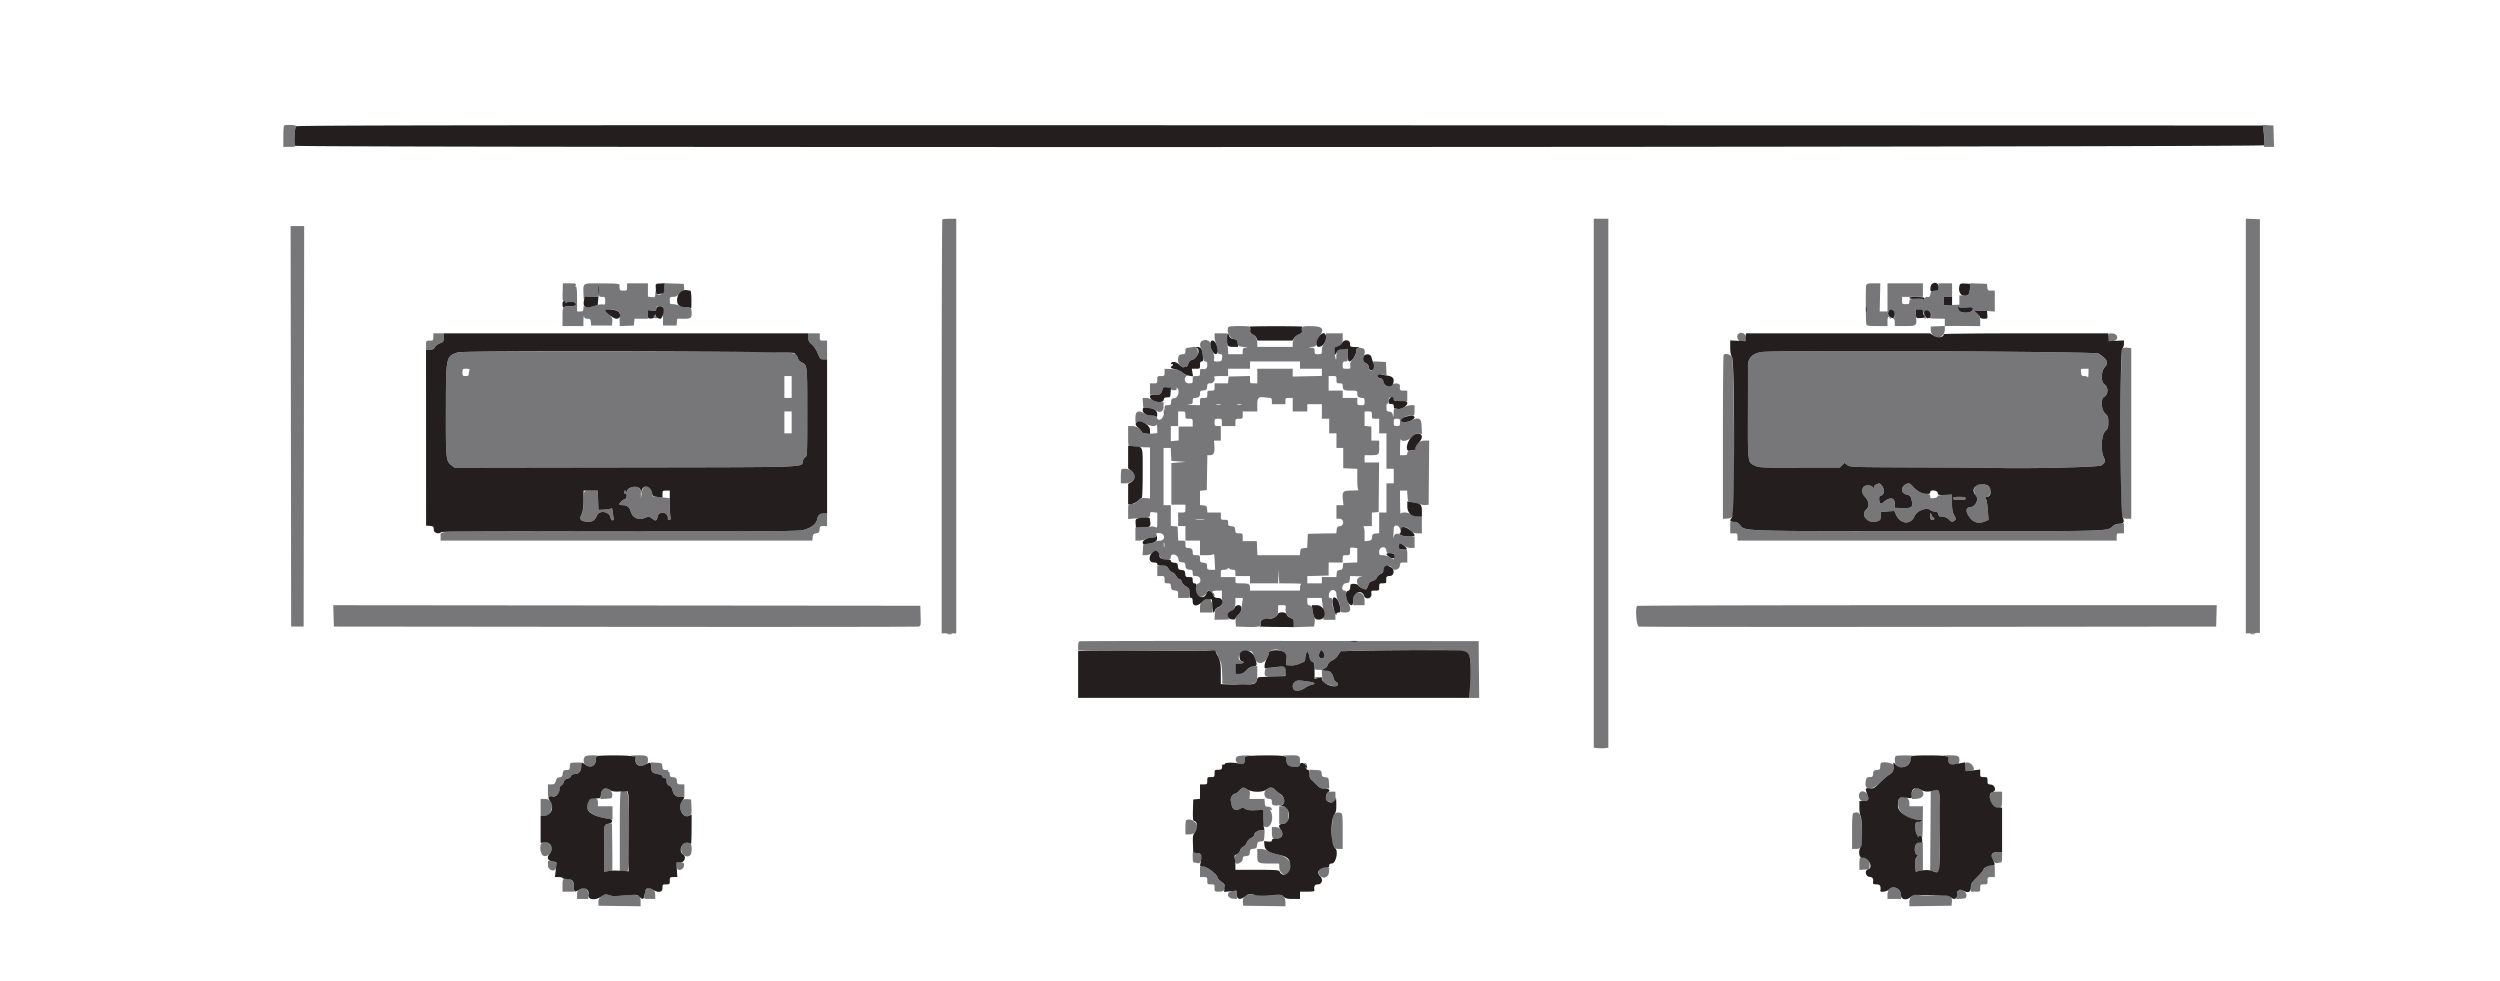 <svg xmlns="http://www.w3.org/2000/svg" width="400" height="157.02"><g fill-rule="evenodd"><path d="M45.444 20.111c-.061.061-.111.849-.111 1.75V23.5h1.034c.725 0 .981-.052.857-.176-.217-.217-.094-2.818.148-3.116.183-.225-1.704-.32-1.928-.097m316.762 1.09c.082.668.121 1.459.088 1.757l-.06.542H363.845l-.048-1.708-.047-1.709-.846-.049-.846-.049.148 1.216m-211.428 13.91c-.061.061-.111 14.986-.111 33.167v33.055H153V35h-1.056c-.58 0-1.105.05-1.166.111M255 77.315v42.315l.583.068c.321.038.846.038 1.167 0l.583-.068V35H255v42.315m104.333-9.148v33.182l1.125-.05 1.125-.049V35.083l-1.125-.049-1.125-.049v33.182m-312.792.041.042 32.042h2l.042-32.042.043-32.041h-2.169l.042 32.041M90.022 46.75c-.038 1.194-.004 1.417.217 1.417.143 0 .261.084.261.187 0 .129.064.134.208.017.245-.2 1.095-.135 1.332.102.302.302-.066.55-.765.517-1.217-.058-1.275.019-1.275 1.694v1.483h3.333l.023-.959c.013-.527.055-.789.095-.583.055.285.187.375.55.375.417 0 .484.069.53.542l.052.541h3.334l.05-.608c.043-.511-.043-.699-.541-1.183-.729-.708-.734-.792-.051-.791 1.13.002 1.817.31 1.785.802-.016.246-.021.769-.011 1.163l.018.716 1.125-.049 1.125-.05.052-.541.052-.542h2.146v-1.368l.666.063c.601.057.667.026.667-.314 0-.324.077-.371.542-.332l.541.046v2.988h2.167l.052-.541.052-.542h1.055c1.12 0 1.258-.1 1.258-.917 0-.702-.175-.916-.748-.916-.3 0-.814-.113-1.143-.25-.329-.138-.826-.25-1.104-.25-.466 0-.505-.045-.505-.584 0-.549.032-.583.552-.583.42 0 .64-.12.921-.5.204-.275.484-.5.624-.5.189 0 .239-.14.193-.542l-.061-.541-1.522-.048-1.522-.048-.051.796c-.063.984-1.212 1.463-1.351.564-.044-.287-.075-.205-.092.244-.024.669-.029.674-.608.607l-.583-.068V45.333h-3.334v.584c0 .555-.027.583-.583.583-.589 0-.629-.055-.629-.861 0-.247-.306-.28-2.79-.298-3.218-.023-3.01-.143-2.975 1.714.013.657.055 1.026.095.82.066-.342.165-.375 1.136-.375h1.064l.059-1.042.059-1.041.032 1.041c.032 1.039.034 1.042.532 1.042.47 0 .5.04.5.644 0 .593-.031.637-.409.565-.226-.043-.764.042-1.197.19-.942.321-1.668.345-1.783.059-.047-.114-.09.036-.098.334-.011.487-.062.541-.513.541h-.5v-2.01c0-1.159-.064-1.97-.151-1.916-.083.051-.112-.057-.064-.24.081-.308.006-.334-.982-.334h-1.07l-.044 1.417m208.576-1.125c-.107.342-.092 5.822.017 6.25.064.253.292.292 1.73.292H302v-.75c0-.413.075-.75.167-.75.091 0 .166.075.166.166 0 .092.094.165.209.161.114-.003.047-.139-.149-.304-.551-.46-.363-1.152.287-1.057.523.077.743 1.069.278 1.257-.166.067-.166.086 0 .097.125.008.209.248.209.596v.584h1.647c1.908 0 1.916-.009 1.739-1.703l-.1-.964h.588c.6 0 .684.132.823 1.292.014.114.095.208.182.208.086 0 .101-.131.033-.292-.283-.666-.184-.95.332-.954.578-.005.822.99.277 1.135-.149.04.347.081 1.104.092l1.375.019V52.151l-1.125.05-1.125.049v.577c0 .711.898 1.45 1.422 1.17.576-.309.828-.691.828-1.259v-.571l1.125-.01c.618-.006 1.893-.002 2.833.009l1.708.019v-.776c0-.659-.081-.851-.541-1.284l-.542-.509 1.708.116 1.709.117V46.5h-.573c-.524 0-.577-.046-.625-.542l-.052-.541-1.334-.048-1.333-.047-.051.791c-.066 1.033-.273 1.264-1.065 1.189l-.634-.061-.001.755-.001.754-1.249.049-1.249.049V47.5H312.333v-2.167h-2.166v.584c0 .505-.056.586-.417.604-.229.011-.51.03-.625.042-.115.011-.232.227-.261.479-.049.425-.206.545-.608.466-.088-.017-.257.101-.375.262-.118.162-.214.223-.214.137 0-.088-.477-.132-1.083-.101-1.019.052-1.084.08-1.084.458 0 .349-.078.403-.583.403-.556 0-.584-.028-.584-.584V47.5h3.334v-2.167H302v4.5l-.625.001h-.625l.051-2.25.05-2.251h-1.081c-.883 0-1.098.054-1.172.292m14.842 3.505c-.045.071.445.1 1.087.063 1.148-.064 1.167-.059 1.112.329-.088.623-1.965.685-2.244.074-.104-.227-.148-.454-.098-.504.137-.137.234-.111.143.038M104.667 50.5c-.098.183-.157.339-.131.346.393.106.631.095.631-.027 0-.084-.083-.152-.185-.152-.101 0-.141-.113-.088-.25.139-.364-.019-.306-.227.083m91.944 1.778c-.479.479.065 1.844.789 1.98.502.094.588.18.632.634.049.505.086.528.968.623.568.06.711.108.375.125-.485.024-.542.079-.542.527v.5h-2.306L196.409 55l-.119-1.667H194.333v.563c0 .31.113.833.25 1.162.138.329.25.825.25 1.103 0 .416.068.506.384.506.339 0 .375.066.315.583-.065.554-.101.583-.713.583-.618 0-.64-.019-.55-.472.062-.31-.025-.695-.254-1.122-.191-.358-.348-.896-.348-1.195 0-.835-1.572-.859-1.636-.024-.021.285.042.618.142.738.1.12.225.637.278 1.147.078.76.152.928.406.928.243 0 .31.126.31.584 0 .57-.268.725-1.042.603-.069-.011-.125.242-.125.563 0 .556-.028.584-.583.584-.556 0-.584.027-.584.583 0 .565-.02.583-.637.583-.654 0-.86-.834-.298-1.205.123-.082.104-.124-.056-.125-.132-.002-.45-.203-.705-.448-.398-.382-.633-.453-1.634-.497l-1.17-.052v.58c0 .552-.028.581-.583.581-.556 0-.583.027-.583.583 0 .556-.028.583-.584.583H184v1.834h.837c.865 0 .921-.047 1.215-1.011.097-.315 1.281-.239 1.281.082 0 .113.222.201.507.201.36 0 .48-.065.418-.228-.048-.126-.013-.182.077-.126.474.293.178 1.559-.377 1.613-.403.039-.547.137-.565.385a41.72 41.72 0 0 1-.042.542c-.01.116-.238.208-.518.208-.476 0-.5.033-.502.709-.004 1.322-.9 2.174-1.271 1.208-.064-.167-.327-.25-.791-.25-.388 0-.876-.127-1.106-.288-.944-.661-1.496-.44-1.496.599v.789l.554-.065c.363-.042.753.056 1.125.283.633.385 1.58.463 1.71.14.047-.114.09.14.098.566l.013.774-.625.059c-1.042.099-1.875-.022-1.875-.272 0-.41-.843-.918-1.523-.918h-.644v1.583c0 1.528.013 1.584.375 1.595.206.006.637.057.958.114.321.056.94.107 1.375.113l.792.011v8.169l-.711-.056c-.593-.047-.793.021-1.208.411-.536.505-.542.508-1.164.539-.404.02-.417.058-.417 1.207v1.187l1.625-.121c1.859-.138 1.875-.144 1.875-.645 0-.329.07-.366.583-.306l.584.068v1.238c0 1.18-.016 1.23-.329 1.062-.188-.101-.561-.124-.875-.054-.3.067-.94.124-1.421.128l-.875.007V86.5l.625-.006c.343-.003.812-.113 1.041-.244.23-.131.698-.241 1.042-.244.592-.006.706-.124.656-.68-.004-.049.249-.06.564-.023.864.101.884 1.197.022 1.197-.303 0-.633.082-.733.183-.101.1-.584.232-1.075.291l-.892.109-.051.875-.05.875h.54c.3 0 .692-.141.883-.319.568-.526.979-.502 1.174.069.279.82.405.917 1.18.917.661 0 .74-.041.74-.383 0-.68 1.132-.42 1.199.275.045.457.121.531.593.577.471.045.542.113.542.524 0 .479.244.674.847.674.244 0 .319.118.319.5 0 .46.047.5.584.5.704 0 .918 1.04.25 1.215-.769.201-.305 2.118.512 2.118.341 0 .988-.55.988-.841 0-.35.591-.061.868.424.187.329.287.404.291.219.004-.156-.068-.329-.159-.385-.378-.234-.121-.417.583-.417h.75l-.004 1.208c-.003 1.198-.008 1.211-.541 1.459-.494.229-.542.322-.589 1.125l-.05.875 1.384-.023c.761-.013 1.23-.053 1.043-.09-.409-.082-.385-1.221.025-1.221.49 0 .899-.644.899-1.416v-.75h1.201l-.104.708c-.058.39-.111.879-.119 1.088-.007.209-.235.601-.505.872-.417.417-.485.601-.441 1.204l.051.711 1.5.051c2.182.073 2.543-.019 2.454-.624-.069-.467-.043-.489.737-.59 1.815-.236 2.059-.416 2.059-1.516v-.738h.638c.601 0 .634.027.571.459-.103.708.232 1.381.793 1.593.433.164.498.271.498.824v.636l1.625-.047 1.625-.048.093-.583c.051-.321.025-.724-.058-.896-.084-.171-.201-.659-.262-1.083-.089-.631-.177-.781-.483-.825-.304-.043-.373-.159-.373-.625v-.571h2.291l.124.875c.068.481.134 1.268.146 1.75l.022.875H213.667l-.006-.625c-.003-.344-.113-.813-.244-1.042-.131-.229-.241-.735-.244-1.125-.005-.569-.065-.708-.306-.708-.245 0-.288-.108-.232-.584.106-.904 1.198-.899 1.198.006 0 .324.117.767.259.984.233.356.333.775.389 1.635.015.232.173.292.769.292.901 0 1.015-.514.399-1.787-.21-.433-.322-.925-.279-1.219.058-.394.01-.494-.232-.494-.63 0-.405-1.136.237-1.198.476-.046.548-.117.594-.594l.052-.541 1.198.028c.672.015.923.056.573.093-1.006.105-.859 1.437.207 1.878.582.241.68.183.93-.546.128-.372.323-.559.681-.652.296-.077.579-.302.693-.552a1.28 1.28 0 0 1 .612-.582c.286-.109.418-.285.418-.559 0-.732 1.186-1.021 1.443-.352.191.498 1.137.196 1.193-.381.048-.496.101-.542.625-.542h.573v-1.06c0-1.045-.007-1.06-.436-1.013-.632.069-.898-.079-.898-.5 0-.576.164-.613.745-.17.344.262.756.41 1.146.41h.609v-1.834h-.922c-.525 0-1.082-.104-1.292-.241-.555-.364-1.018-.226-1.141.34-.068.311-.083.222-.042-.247.035-.402.064-.909.064-1.125 0-.77.993-.546 1.027.232.026.615.027.616.094.083.091-.74.803-.759 1.52-.042.392.392.647.5 1.18.5h.679v-2.666h-.599c-.346 0-.777-.141-1.022-.334-.477-.374-1.635-.456-1.769-.125-.046.115-.09-.673-.097-1.75L224 78.5h1.149l.051.875c.048.837.072.877.55.926.275.028.808.165 1.184.305.376.14.901.229 1.167.199l.482-.055.044-5.125.044-5.125h-.74c-.785 0-1.431.528-1.431 1.168 0 .209-.186.319-.667.396-.518.083-.666.18-.666.438 0 .268-.113.331-.584.331H224l.013-1.375c.007-.756.051-1.281.097-1.166.187.461 1.242.235 1.834-.393.463-.491.66-.588 1.069-.528l.5.073-.048-1.18c-.055-1.354-.396-1.57-1.616-1.023-.872.391-1.578.411-1.65.048-.058-.293.885-.833 1.35-.775.699.088.784-.004.784-.847v-.834h-.573c-.316 0-.833.153-1.149.339-.391.231-.74.31-1.093.248-.518-.091-.518-.091-.538.703-.016.665-.037.712-.126.294-.082-.389-.207-.512-.563-.553-.414-.048-.458-.117-.458-.718 0-.401.067-.625.167-.563.158.098.24-.203.202-.75-.01-.158.132-.25.391-.25.276 0 .407.094.407.292 0 .248.163.292 1.083.292h1.084V62.5h-.584c-.584 0-.646-.078-.594-.756.033-.436-.877-.547-1.269-.155-.453.453-1.11.244-1.325-.422-.111-.346-.315-.607-.5-.642-.935-.173-.557-.724.391-.57l.564.091-.05-1.064-.05-1.065-1-.049-1-.049v.716c0 .879-.623 1.093-.72.248-.034-.296-.197-.533-.444-.646-.448-.204-.592-.579-.405-1.056.367-.94.194-1.414-.514-1.414-.642 0-.667.02-.667.545 0 .364-.172.754-.518 1.174-.391.474-.5.749-.445 1.121.069.473.046.493-.566.493-.618 0-.638-.018-.638-.583 0-.511.052-.584.417-.584.398 0 .417-.044.417-1v-1h-.717c-.904 0-1.112.212-1.136 1.159-.018.69-.032.713-.147.258-.291-1.144-.202-1.705.29-1.829.723-.181.876-.405.876-1.275v-.813h-2.666l-.004.625c-.002.363-.141.8-.33 1.042-.189.242-.327.679-.329 1.042-.004.602-.025.625-.587.625-.537 0-.584-.04-.584-.5 0-.448-.056-.503-.541-.524-.511-.022-.504-.029.123-.125.605-.092.672-.154.759-.689.052-.324.265-.819.474-1.101.762-1.03.48-1.47-.979-1.528-1.736-.069-1.963.006-1.873.622.062.424.009.512-.364.606-.6.15-1.099.837-1.099 1.511v.561h-5.666v-.674c0-.677-.553-1.493-1.012-1.493-.119 0-.165-.189-.12-.493.047-.323-.009-.525-.162-.584-.336-.129-3.13-.11-3.262.022M69.333 53.917c0 .555-.027.583-.583.583-.581 0-.583.003-.583.76v.76l.625-.052c.452-.037.669-.152.784-.415.088-.199.444-.475.792-.611.588-.231.632-.296.632-.929v-.68H69.333v.584m60 .071c0 .537.1.739.557 1.125.322.272.721.874.947 1.429.365.895.427.958.944.958h.552v-3h-.583c-.556 0-.583-.028-.583-.583v-.584h-1.834v.655m148.778-.544c-.301.301-.102 1.052.305 1.154.662.166.917-.022.917-.676 0-.575-.808-.891-1.222-.478m59.222.456c0 .692.132.799.817.662.884-.177.763-1.149-.15-1.203-.658-.039-.667-.031-.667.541m-147.125 1.721c-.473.058-.541.129-.541.556 0 .396-.072.49-.375.492-.555.004-.754.19-.799.748-.107 1.319 1.24 1.922 1.652.739.112-.32.322-.515.636-.59.725-.173.886-.382.886-1.15 0-.662-.346-1.03-.834-.887a9.347 9.347 0 0 1-.625.092m149.345.131c-.329.24-.349 26.115-.021 26.835.153.335.309.413.828.413h.64V55.703l-.595-.069c-.328-.039-.711.015-.852.118m-266.303.623c-1.914.661-1.898.581-1.911 9.238-.013 7.978.004 8.144.925 8.868l.439.346 27.44-.039c29.794-.041 28.104.017 28.302-.97.054-.273.239-.571.41-.663.297-.159.312-.504.309-7.286-.003-7.525.005-7.45-.851-7.859-.368-.176-.587-.426-.676-.774-.269-1.048 1.489-.984-27.47-1.01-17.843-.016-26.579.032-26.917.149M282 56.311c-1.546.178-2.359.957-2.331 2.232.009.389.007 3.858-.004 7.709-.023 7.784-.032 7.707 1.042 8.227.707.343.947.354 7.187.354h6.454l.383-.382.382-.382.455.341c.448.334.668.341 11.569.376 6.112.02 11.375.048 11.696.062 4.288.182 16.858-.083 17.324-.367.676-.41.766-.684.442-1.334-.516-1.033-.372-3.581.234-4.147.443-.413.5-.576.5-1.417 0-.84-.057-1.003-.5-1.416-.632-.591-.754-2.352-.184-2.658.713-.381.728-1.604.025-2.043-.543-.339-.493-2.132.076-2.701.699-.699.429-1.298-.993-2.202-.5-.318-51.119-.556-53.757-.252m-6.222.467c-.061.061-.111 5.99-.111 13.176v13.065l.704-.051c.514-.037.751-.144.875-.396.343-.691.224-24.922-.125-25.454-.284-.434-1.054-.629-1.343-.34M208 58.417V59h3.5v1.149l-2.334.051-2.333.05V59h-5.666v2.333h-.584c-.556 0-.583-.027-.583-.589v-.589l-1.708.048-1.709.047-.052.542-.052.541h-2.146v.584c0 .555-.027.583-.583.583-.556 0-.583.028-.583.583 0 .556-.028.584-.584.584-.555 0-.583.027-.583.583v.583l-1.208-.028c-.67-.015-.93-.057-.584-.093.566-.059.625-.112.625-.555 0-.372.077-.49.32-.49.602 0 .847-.195.847-.674 0-.411.07-.479.542-.524.476-.046.548-.118.594-.594.045-.475.111-.542.538-.542.498 0 .837-.577.582-.99-.073-.118.283-.176 1.067-.176h1.177V59h3.5V57.833h8v.584m-132.899.847a1.972 1.972 0 0 0-.101.583c0 .244-.118.32-.5.32-.46 0-.5-.047-.5-.584 0-.559.025-.583.601-.583.48 0 .581.053.5.264m259.053.528c-.008.435-.051.698-.098.583-.046-.115-.294-.208-.552-.208-.41 0-.476-.072-.536-.584-.067-.576-.06-.583.565-.583h.634l-.013.792m-207.487 2.125v1.75H125.5v-3.5H126.667v1.75m87.166-1.167c0 .537.04.583.5.583.382 0 .5.076.5.32 0 .742.158.847 1.268.847 1.064 0 1.066.001 1.066.482 0 .49.24.685.847.685.254 0 .319.119.319.583 0 .556-.027.583-.583.583-.556 0-.583-.027-.583-.583v-.583h-2.334V62.5h-2.25v-2.333h.625c.604 0 .625.02.625.583m-10.562 2.917c.143 0 .229.187.229.5v.5h2.167v-.5c0-.461.046-.5.583-.5h.583v2.166h2.334v-1.166h2.333V67H212.667v2.333h1.166v2.334l.542-.001h.542v3.251l1.125.049 1.125.049v1.645c0 1.161.061 1.67.208 1.73.115.046-.371.09-1.08.097-1.471.015-1.584.143-1.419 1.606l.083.74h-1.126V83h.5c.732 0 .771 1.113.042 1.197-.382.044-.467.143-.511.595l-.052.541-1.198.011c-.658.006-1.685.024-2.281.042l-1.083.031-.049 1.115-.049 1.115-.534.051c-.468.046-.541.119-.587.594l-.052.541H201.182l-.049-1.125-.05-1.125h-2.25v-.625c0-.601-.022-.625-.572-.625-.525 0-.578-.045-.625-.541-.046-.477-.118-.548-.594-.594-.477-.046-.542-.112-.542-.542 0-.448-.049-.489-.583-.489-.556 0-.584-.028-.584-.584V82h-2.145l-.052-.542c-.046-.476-.118-.548-.594-.594l-.542-.052v-2.291l.542-.052.541-.052.046-2.792.046-2.792h.392c.605 0 .805-.379.74-1.411l-.057-.922H195.333v-2.333h-.5c-.46 0-.5-.047-.5-.584 0-.555.028-.583.584-.583.555 0 .583.028.583.583v.584h2.167v-.584c0-.555.027-.583.583-.583.556 0 .583-.028.583-.583v-.584h2.334v-1.072c0-1.178.173-1.322 1.396-1.158.263.035.582.064.708.064m-20.405.783.051.784.821.051c.452.028.946.163 1.097.3.644.582 1.332.324 1.332-.502v-.75l-.625-.001c-.344 0-.85-.15-1.125-.332-.275-.182-.748-.332-1.051-.332l-.551-.001.051.783m12.428.331c-.16.042-.46.043-.667.004-.207-.04-.077-.074.29-.076.366-.002.536.03.377.072m3.333 0a1.834 1.834 0 0 1-.667.004c-.207-.04-.077-.074.29-.076.367-.002.536.03.377.072m-71.96 2.802v1.75H125.5v-3.5H126.667v1.75m63-1.166c0 .555.027.583.583.583.563 0 .583.022.584.625v.625h-2.251v2.224l-.625.059-.625.059v-2.425H188.5v-2.334h.583c.556 0 .584.028.584.584m29.833 0c0 .555.028.583.583.583h.584v2.333h1.166V75H223v2.333H221.833V82h-1.166v3.312l-.542.052c-.472.046-.548.12-.593.577-.044.461-.12.533-.625.592l-.574.067v-1.12c0-.739-.07-1.147-.208-1.203-.115-.046.148-.09.583-.097l.792-.013v-2.146l.542-.052.541-.052.036-3.959.035-3.958H218.333V72.833h.903c1.383 0 1.431-.042 1.431-1.267V70.5h-.625l-.625.001V68.25l-.542-.052-.542-.052V65.833h.584c.555 0 .583.028.583.584m4.5 1.166c0 .537-.04.584-.5.584s-.5-.047-.5-.584c0-.537.04-.583.5-.583s.5.046.5.583m-36.633 5.125.05 1.042 1.166.075 1.167.076-1.167.091-1.166.091v6.667h2.25v.625c0 .603-.021.625-.584.625h-.583v2.167H189.667V86.5H192v2.333h1.069c.704 0 1.096-.071 1.147-.208.042-.115.104.411.138 1.167l.063 1.375h-.625c-.507 0-.629-.063-.646-.334-.012-.183-.03-.427-.042-.541-.011-.115-.264-.232-.562-.261-.496-.048-.542-.101-.542-.625 0-.543-.03-.573-.583-.573-.533 0-.584-.042-.584-.482 0-.49-.24-.684-.847-.684-.254 0-.319-.12-.319-.584 0-.554-.029-.583-.576-.583h-.576l-.049-1.125-.049-1.125-.542-.052-.542-.052V80.833h-1.166v-9.166h1.15l.05 1.041m-7.923 2.403c-.061.061-.111.586-.111 1.167v1.055h.713c1.402 0 2.015-1.201 1.015-1.988-.419-.329-1.382-.469-1.617-.234m120.764 2.394c-.206.083-.377.285-.38.448-.005.281-.014.282-.175.005-.212-.365-1.195-.392-1.487-.041-.313.377-.25 1.055.135 1.467.757.807.864 1.616.285 2.153-.989.917.35 2.365 1.741 1.884.539-.187.59-.26.59-.854v-.65l1.083-.084 1.083-.083.266.583c.709 1.559 2.361 1.704 2.98.26.393-.917 2.015-1.504 2.596-.939.087.084.383.178.658.208.371.041.514.151.554.43.043.304.159.375.616.375.37 0 .718.143 1.013.416.517.479.569.491.955.209.267-.196.264-.251-.06-.875-.264-.511-.344-.972-.341-1.967l.005-1.301-1.163.034c-.795.023-1.162.099-1.162.241 0 .113-.263.237-.583.274-.506.059-.584.021-.584-.288 0-.291-.105-.36-.581-.378-.766-.029-1.463-.404-2.156-1.159-.504-.551-.612-.598-1.021-.453-.948.338-.999 1.503-.074 1.688.621.125.768.311.907 1.155.152.925-.07 1.073-1.545 1.025l-1.193-.038-.002-.708c-.002-.936-.79-1.056-1.731-.265-.379.32-.518.362-.626.192-.189-.298-.181-1.136.01-1.136.66 0 .8-1.068.224-1.708-.295-.327-.314-.33-.837-.12m16.115.051c-.532.264-.644 1.215-.199 1.696.539.583-.009 1.814-.837 1.883-.801.067-.849.666-.131 1.657.595.822 1.441 1.048 2.408.644l.606-.254-.108-1.466c-.059-.806-.172-1.592-.251-1.747-.2-.388-.182-.469.101-.469.388 0 .802-.934.589-1.331-.328-.613-1.508-.945-2.178-.613m-215.531.539c-.252.137-.465.378-.472.535-.008.174-.046.205-.097.078-.117-.29-.39-.261-.39.042 0 .137.112.25.249.25.384 0 .165.91-.221.919-.219.006-.842.643-.759.777.046.076.331.137.632.137.593 0 .985.332 1.183 1 .306 1.031 1.207 1.454 2.236 1.05.668-.262.708-.259 1.189.097.58.429.746.374.878-.288.219-1.096 1.808-.756 1.633.35-.011.068.102.125.251.125.215 0 .249-.109.167-.521-.057-.287-.104-1.064-.104-1.727v-1.206l-1.369-.148-1.37-.148-.113-.56c-.288-1.422-1.493-1.376-1.664.063l-.099.83-.026-.786c-.036-1.097-.7-1.43-1.734-.869m-7.354.78c-.055.206-.101.95-.102 1.653-.002.909-.087 1.426-.294 1.789-.419.732-.153 1.085.868 1.151.886.058 1.261-.173 1.595-.98.381-.92 2.049-.656 2.187.345.033.234.168.417.308.417.138 0 .226-.11.196-.245a17.504 17.504 0 0 1-.149-1.053c-.053-.445-.145-.73-.204-.634-.06.097-.555.196-1.101.22l-.992.045-.048-1.541-.048-1.542h-1.057c-.956 0-1.068.036-1.159.375m219.062.875c0 .194.222.25 1 .25s1-.056 1-.25-.222-.25-1-.25-1 .056-1 .25m-3.649 2.792c-.015.519.038.625.316.625.183 0 .333-.075.333-.167 0-.092-.061-.167-.134-.167-.074 0-.216-.206-.316-.458-.181-.458-.181-.457-.199.167m-177.83-.151c-.102.123-.232.455-.288.737-.143.711-1.104 1.428-2.255 1.681-.705.155-4.43.206-14.917.206-7.688 0-14.128.004-14.311.009-.183.005-6.651-.003-14.373-.018-15.361-.031-14.377-.088-14.377.837v.657h59.479l.052-.541c.044-.455.132-.554.552-.626.421-.071.509-.17.553-.625.047-.495.1-.541.625-.541h.572v-2h-.563c-.309 0-.646.101-.749.224m61.604.73a7.247 7.247 0 0 1-1.25 0c-.344-.036-.062-.065.625-.065.688 0 .969.029.625.065m84.208 1.296v.916h.584c.555 0 .583.028.583.584v.583h60.667v-.583c0-.556.027-.584.583-.584h.583v-1.616l-.708.07c-.39.038-.858.202-1.042.364-1.008.889.472.846-29.418.841-30.324-.006-29.42.023-30.25-.963-.339-.404-.579-.529-1.013-.529h-.569v.917m-90.551 3.041c-.042.161-.077.029-.077-.291 0-.321.035-.452.077-.292.041.16.041.423 0 .583m30.885 1.386v1.141l-1.125.049-1.125.049-.052.532c-.042.437-.131.541-.5.583-.371.043-.457.146-.501.594l-.052.541H211.5v1h-2.333V92.178l1.708-.047 1.708-.048v-2.084l1.125.001h1.125v-.583c0-.556.028-.584.584-.584.564 0 .583-.02.583-.633 0-.625.007-.632.583-.565l.584.068v1.141m5.25-.344c.639 0 .819.184.663.676l-.108.341-.579-.342c-.318-.188-.837-.342-1.153-.342-.542 0-.573-.031-.573-.572 0-.796 1.047-.997 1.135-.219.046.399.125.458.615.458m-37.25 2.833v.834h.583c.556 0 .583.027.583.583 0 .534.042.583.49.583.43 0 .496.066.541.542.046.476.118.548.594.594.496.048.542.101.542.625v.573H190.333v-.756c0-.683-.054-.788-.567-1.09-.311-.184-.613-.519-.669-.744-.057-.226-.218-.41-.358-.41-.14 0-.382-.227-.538-.505-.157-.278-.435-.544-.619-.591-.184-.048-.462-.308-.617-.579-.248-.431-.376-.492-1.041-.492h-.757v.833m12.116-.166c.315 0 .384.089.384.5v.5H200v1.166h4.5l.033-1.125.032-1.125.059 1.125.058 1.125 1.867.013c1.027.008 1.774.051 1.659.098-.114.046-.208.303-.208.57v.486h-8v-.482c0-.578-.222-.685-1.43-.685-.893 0-.903-.006-.903-.5v-.5h-2.334v-.583c0-.534.041-.583.49-.583.27 0 .541-.082.603-.182.08-.13.162-.13.293 0 .099.1.354.182.564.182m19.425 3.777c-.13.052-.208.42-.208.987v.902H218.333v-.738c0-1.059-.672-1.536-1.625-1.151m-24.259 1.227c-.367.289-.449.488-.449 1.091V98h2.016l-.05-1.042c-.058-1.217-.607-1.502-1.517-.787m-139.08 2.37.048 1.709 46.583.046c25.621.025 46.755.004 46.964-.047.369-.089.38-.144.334-1.712l-.048-1.62-46.964-.042-46.964-.042.047 1.708m208.575-1.597c-.34.341-.11 3.216.264 3.307.207.049 21.075.07 46.375.045l46-.046.048-1.708.047-1.709h-46.311c-25.471 0-46.361.05-46.423.111m-89.236 5.666c-.119.049-.208.379-.208.779v.694l10.841-.055c11.808-.06 11.166-.113 11.505.944.108.336.296.727.419.867.145.167.239.833.27 1.917l.048 1.661 1 .019c.55.011 1.311.073 1.691.137.81.137 2.565-.148 2.755-.448.073-.115.134-.737.135-1.383l.003-1.175-.625.07c-.442.049-.779.235-1.148.633-.408.44-.654.563-1.125.563h-.602v-1.666h.666c.7 0 .903-.233.334-.382-1.002-.262-.273-1.618.87-1.618.861 0 .795-.066 1.301 1.291.411 1.1 1.758.667 2.087-.671.383-1.56 2.985-.845 2.879.792l-.054.838.705.051c.388.028.95-.058 1.25-.191.3-.133.676-.284.837-.337.163-.054.292-.263.294-.476.006-1.034.41-1.493.593-.672.204.917.26 1.026.58 1.127.238.076.324.255.324.676 0 .541.031.572.576.572h.575l.05 1.021.049 1.021 1.128.379c1.09.367 1.133.369 1.294.069.13-.243.094-.348-.168-.488-.183-.098-.383-.383-.445-.632-.208-.845-.554-1.204-1.161-1.204-.619 0-.758-.249-.231-.416.183-.058.379-.291.436-.518.064-.255.349-.538.747-.741.354-.18.755-.543.891-.806.389-.753.369-.751 9.759-.813 12.675-.083 11.434-.541 11.373 4.197l-.044 3.431h1.51l-.044-4.542-.045-4.542-31.833-.028c-17.508-.016-31.927.009-32.042.055m39.042 1.783c.308.471.172.94-.273.94-.418 0-.569-.416-.336-.927.229-.503.287-.504.609-.013m-8.417 2.426c-.897.096-.917.11-.97.661-.077.807.065.867 1.771.746l1.533-.109v-1.45l-.709.027c-.389.015-1.12.071-1.625.125m7 1.658c0 .079.188.108.417.064.229-.044.417-.109.417-.144 0-.035-.188-.064-.417-.064-.229 0-.417.065-.417.144m-3.125.606c-.374.269-.465.654-.274 1.153.158.41 1.191.335 1.802-.131.285-.217.76-.448 1.057-.513.746-.164.676-.37-.168-.496-1.864-.28-2.043-.281-2.417-.013M93.711 120.969c-.427.271-.442 1.134-.024 1.427.809.566 1.646.131 1.646-.856 0-.403.083-.533.375-.589.207-.04-.112-.081-.708-.092-.596-.011-1.176.038-1.289.11m7.331-.014c.587.061.625.099.625.634 0 .787.66 1.157 1.461.82.459-.193.539-.311.539-.8 0-.719-.162-.783-1.889-.748-.749.016-1.08.058-.736.094m97.025.041c-.548.221-.437 1.031.163 1.192.686.183.937.019.937-.613 0-.533.029-.558.708-.62.507-.045.4-.069-.375-.082-.596-.01-1.241.045-1.433.123m7.225-.042c.49.061.541.12.541.628 0 .792.364 1.085 1.346 1.085H208v-.816c0-.991-.068-1.027-1.889-.991-.748.015-1.117.057-.819.094m98.083-.01c-.304.122-.261 1.305.057 1.569.753.625 2.235.014 2.235-.922 0-.456.073-.582.375-.64.206-.04-.263-.077-1.042-.082-.779-.005-1.51.028-1.625.075m7.792.038c.485.084.583.172.581.518-.003.588.22.833.759.833.782 0 .993-.159.993-.748 0-.657-.252-.757-1.833-.726-.832.017-.948.045-.5.123m-219.889 1.129c-.061.061-.111.324-.111.583 0 .332-.087.478-.292.492-.16.01-.404.029-.542.042-.153.013-.27.228-.301.554-.042.437-.131.54-.5.583-.343.039-.486.179-.608.593-.138.47-.233.542-.708.542h-.549v1.972l.692-.044c.783-.05 1.141-.401 1.141-1.121 0-.286.123-.528.322-.634a.83.83 0 0 0 .375-.548c.036-.258.221-.425.595-.534.298-.088.541-.249.541-.358 0-.219.371-.4.821-.4.463 0 .846-.553.846-1.221V122h-.806c-.443 0-.855.05-.916.111m12.921.668c.054.848.096.883 1.343 1.135.252.051.458.203.458.339s.15.247.333.247c.26 0 .334.111.334.504 0 .372.106.552.408.689.255.116.45.382.519.705.166.783.533 1.102 1.265 1.102h.641v-2h-.573c-.524 0-.577-.046-.625-.542-.046-.476-.117-.548-.594-.594-.448-.043-.541-.122-.541-.458 0-.223-.08-.406-.177-.406-.097 0-.135-.067-.085-.148.05-.081-.002-.144-.115-.14-.645.023-.771-.067-.821-.587-.051-.529-.073-.543-.937-.592l-.884-.051.051.797m104.468-.607c0 .089.083.161.184.161.102 0 .146.101.099.224a.545.545 0 0 0 .04.426c.075.122.131.003.139-.293.009-.288-.086-.535-.224-.588-.131-.05-.238-.019-.238.07m92.285-.068c-.065.065-.119.326-.119.58 0 .399-.073.469-.541.514-.477.046-.548.117-.594.594-.046.475-.112.541-.539.541-.373 0-.509.093-.586.397-.439 1.75.733 1.972 2.29.434.569-.562 1.244-1.13 1.5-1.263.486-.251.703-.76.609-1.426-.056-.396-1.694-.697-2.02-.371m13.462.037c-.138.138-.089 1.168.06 1.26.132.081 1.359-.19 1.359-.301 0-.742-.976-1.402-1.419-.959M209.5 123.825c0 .474.102.762.341.967.187.16.576.535.864.833.433.449.648.542 1.251.542h.728l-.05-.875c-.049-.85-.066-.877-.583-.927-.463-.045-.538-.12-.583-.583-.051-.524-.066-.533-1.01-.582l-.958-.05v.675m-11.224 2.675c-.245.275-.553.5-.685.5-.355 0-.76.673-.67 1.114l.164.798c.128.617.647.83 1.269.519.455-.227.549-.227.895 0 .28.183.726.24 1.611.203l1.223-.051-.048 1c-.069 1.442.039 1.75.614 1.75.774 0 1.188-1.558.671-2.525-.133-.248-.134-.316-.003-.235.101.062.182.053.18-.021-.005-.296-.268-.487-.664-.482-.362.005-.423-.076-.468-.615l-.052-.622H199.908l.062-.654c.056-.588.011-.68-.445-.916-.68-.352-.733-.341-1.249.237m4.419-.234c-.633.443-.457 1.467.263 1.536.477.046.542.112.542.542 0 .513.24.604 1.331.503.771-.072.92-.97.26-1.563l-.923-.826c-.589-.524-.935-.569-1.473-.192m103.467.072c-.234.234-.326.52-.299.924l.039.586.841-.049c1.091-.064 1.376-1.057.441-1.54-.629-.325-.617-.326-1.022.079m-209.789.037c-.092.115-.199.493-.237.841l-.071.632.926-.049c.905-.048.927-.061.977-.575.078-.811-1.115-1.447-1.595-.849m212.96.106-.416.117-.044 6.348-.044 6.347.377.101c1.133.304 1.125.318 1.147-2.019.108-11.82.163-11.228-1.02-10.894m-209.958.126c-.161.068-.208 1.508-.208 6.399v6.312l.572.108c.956.179.929.356.911-6.061-.02-7.05-.061-7.269-1.275-6.758m113.057.202c-.578.934-.321 1.524.663 1.524h.572v-1.666h-.574c-.315 0-.613.064-.661.142m85.179-.031c-.405.405-.1 1.389.431 1.386.869-.004 1.032-.186.798-.894-.193-.586-.866-.855-1.229-.492m20.895.211c-.548 1.024.568 2.625 1.564 2.243.207-.079.263-.363.263-1.333v-1.232h-.827c-.648 0-.865.07-1 .322m-14.677.939c-.625 1.645 1.015 3.239 3.335 3.239.185 0 .336.075.336.166 0 .092-.225.167-.5.167-.4 0-.505.075-.524.375-.047.729.058 1.542.207 1.597.083.031.156.181.163.334.009.174.045.2.098.068.046-.115.153-.167.237-.115.084.052.162-.004.174-.124.012-.12.077.044.145.365.073.349.132-.539.145-2.208l.022-2.792H305.5v-.577c0-.954-1.345-1.353-1.671-.495m-209.466-.048c-1.189 1.434-.081 2.649 2.836 3.11l.801.127V129h-2.333v-.667c0-.71-.846-1.004-1.304-.453m-7.863 1.287v1.333h.675c.613 0 .698-.053.917-.578.517-1.238.137-2.089-.935-2.089H86.5v1.334m22.599-.972c-.726 1.036.155 2.789 1.169 2.327.392-.179.411-.25.364-1.397l-.049-1.208-.609-.051c-.479-.04-.666.03-.875.329m95.568 2.222v1.416h.577c.688 0 .923-.335.923-1.314 0-1.06-.285-1.519-.944-1.519h-.556v1.417m8.75-.025c-.186.285-.273.959-.316 2.458-.074 2.581.084 2.976 1.191 2.981l.541.002v-2.815c0-2.414-.037-2.83-.263-2.917-.51-.195-.898-.097-1.153.291m83.125-.282c-.155.063-.209.804-.209 2.904v2.819h.58c.931 0 1.067-.382 1.007-2.833-.067-2.721-.346-3.306-1.378-2.89m-106.764 1.168c-.061.061-.111.586-.111 1.166v1.056h.641c.991 0 1.545-.824 1.114-1.657-.313-.604-1.275-.935-1.644-.565m-92.395.524c-.639.061-.757.336-.712 1.664.018.523.029 2.097.026 3.498l-.006 2.547.613-.111c.337-.061.633-.127.658-.148.024-.02.024-1.716 0-3.769l-.045-3.733-.534.052m106.117 1.429c0 1.013.343 1.275 1.158.886.907-.434.469-1.784-.579-1.784h-.579v.898m-2.558-.093c-.151.168-.275.391-.275.496 0 .105-.231.31-.513.456-.282.145-.585.475-.675.731-.089.257-.344.549-.566.65-.222.102-.453.38-.513.619a.928.928 0 0 1-.522.592c-.368.139-.462 1.115-.14 1.444.254.26 1.095-.228 1.095-.636 0-.407.072-.476.542-.521.474-.046.548-.119.593-.584.045-.463.12-.539.583-.584.464-.044.539-.12.584-.583.045-.463.12-.538.583-.583.517-.05.533-.077.582-.927l.051-.875h-.566c-.337 0-.678.124-.843.305m-114.075 1.658c-.683.112-.478 2.102.225 2.17.92.09 1.531-1.072.944-1.796-.333-.412-.538-.477-1.169-.374m220.194-.01c-.835.105-.981 1.939-.167 2.099l.356.07-.357.022c-.398.026-.573.776-.434 1.863.072.56.103.586.642.523l.566-.066v-2.315c0-1.274-.019-2.303-.042-2.289-.023.015-.277.057-.564.093m-197.972.537c-.514.994.632 2.223 1.378 1.477.21-.21.271-1.254.099-1.703-.189-.491-1.185-.339-1.477.226m92.078 1.573c0 1.24.053 1.271 2.261 1.271h1.22l.051.697c.068.933.849 1.344 1.464.77 1.016-.947.209-2.451-1.539-2.869-.664-.158-1.455-.433-1.759-.61-.303-.177-.809-.322-1.125-.322h-.573v1.063m-10.334.301c0 .53.071.804.209.805.114.002.365.045.557.096.274.074.395-.015.557-.405.334-.808.186-1.097-.617-1.204l-.706-.095v.803m127.963-.588c-.413.413.21 1.64.757 1.493.2-.054.457-.098.572-.1.139-.001.208-.281.208-.835v-.834h-.631c-.365 0-.747.117-.906.276m-21.221.705c-.041.041-.075.479-.075.973v.898l.792-.051.791-.051.051-.698c.065-.886-1.007-1.623-1.559-1.071m-209.908 1.133c0 .732 1.02 1.148 1.253.511.29-.794.176-1.031-.545-1.132l-.708-.098v.719m20.565-.183c.056.145.101.401.101.568 0 .634 1.072.35 1.098-.29.021-.524-.001-.542-.639-.542-.534 0-.642.051-.56.264m209.472.495c-.204.143-.371.334-.371.425 0 .091-.45.614-1 1.163-.887.884-1 1.071-1 1.658v.662h.75c.746 0 .75-.003.75-.584 0-.555.028-.583.584-.583.555 0 .583-.028.583-.583 0-.556.028-.584.583-.584h.584V138.5h-.547c-.3 0-.713.117-.916.259M192 139.5v.833h.583c.556 0 .584.028.584.584 0 .555.027.583.583.583.556 0 .583.028.583.583 0 .578.007.584.733.584 1.124 0 1.313-.861.351-1.595-.321-.245-.584-.521-.584-.614 0-.468-1.655-1.791-2.24-1.791H192v.833m19.208-.556c-.114.046-.207.284-.205.528.006 1.207 1.545 1.272 1.632.07l.051-.709-.635.013c-.349.008-.728.051-.843.098m-120.916 1.687c-.239.049-.292.241-.292 1.048v.988H91.833v-.718c0-1.051-.552-1.523-1.541-1.318m2.5 1.631c-.382.207-.459.36-.459.91v.661h1.8v-.6c0-1-.551-1.4-1.341-.971m10.637 0a1.06 1.06 0 0 0-.262.653c0 .215-.046.51-.101.655-.085.221.049.263.833.263h.934v-.63c0-.52-.085-.682-.484-.917-.59-.349-.596-.349-.92-.024m198.833 0c-.149.149-.262.544-.262.917v.654h2.167v-.583c0-1.043-1.218-1.675-1.905-.988m10.997.28a9.173 9.173 0 0 0-.159.759l-.095.55.789-.05c.715-.046.794-.093.841-.493.078-.679-1.187-1.384-1.376-.766m-116.342.1c-.765.248-.475 1.128.381 1.161l.627.025-.063-.664c-.066-.688-.203-.764-.945-.522m-100.62.753c-.442.297-.547.479-.547.945v.577l3.375.045 3.375.045v-.748c0-1.047-.29-1.173-2.323-1.007-2.018.164-2.148.162-2.797-.05-.456-.15-.618-.121-1.083.193m102.981-.022c-.383.312-.461.492-.416.964l.055.58 3.375.045 3.375.045v-.644c0-.859-.448-1.271-1.293-1.191-1.155.109-3.453.079-4.041-.053-.481-.108-.666-.063-1.055.254m107.055-.242c-.548.174-.833.595-.833 1.232v.644l3.375-.045 3.375-.045.051-.615c.085-1.022-.368-1.197-2.758-1.062-1.078.061-2.185.043-2.46-.039-.275-.082-.612-.114-.75-.07" fill="#777779"/><path d="M47.372 20.208c-.242.298-.365 2.899-.148 3.116.319.319 314.929.24 315.051-.079.054-.14.033-.909-.047-1.708l-.145-1.454-157.271-.041c-125.691-.034-157.305 0-157.44.166m57.54 25.655c.084 1.341.034 1.26.713 1.15.612-.098.626-.117.676-.898l.051-.798-.734.038c-.694.036-.733.064-.706.508m203.96.153c-.037.517.005.613.25.566.162-.031.463-.062.67-.069.316-.011.375-.106.375-.603 0-.944-1.227-.843-1.295.106m4.699-.461c-.309.806.001 1.694.61 1.745.737.062.935-.16 1.011-1.133l.058-.75-.793-.051c-.573-.037-.819.016-.886.189m-217.885.903-.019 1.042h-2.13l-.105.561c-.204 1.088.206 1.327 1.577.917l.631-.19.114-1.367c.063-.752.078-1.51.033-1.686-.045-.175-.09.15-.101.723m13.54.037c-.548.227-.893.842-.893 1.592 0 .749.497 1.08 1.623 1.08.284 0 .555.093.602.208.047.115.08-.485.072-1.333-.009-1.001-.078-1.543-.197-1.544a3.397 3.397 0 0 1-.516-.077 1.353 1.353 0 0 0-.691.074M305.5 47.672c0 .128.352.172 1.084.134.596-.031 1.107.015 1.136.102.029.087.097.042.152-.101.084-.218-.095-.264-1.136-.292-.832-.022-1.236.03-1.236.157m5.5.495v.666H312.333V47.5H311v.667m-221 .5c0 .481.15.627.394.383.064-.064.444-.096.844-.072.735.046 1.114-.193.802-.505-.237-.237-1.087-.302-1.332-.102-.144.117-.208.112-.208-.017 0-.103-.112-.187-.25-.187-.167 0-.25.166-.25.5m208.545.833c0 .413.033.581.073.375a2.418 2.418 0 0 0 0-.75c-.04-.206-.073-.038-.073.375M105 49.391c0 .329-.071.361-.667.304l-.666-.063v.673c0 .638.025.672.494.659.272-.008.462-.067.422-.131-.04-.065.043-.26.185-.433.141-.174.209-.222.15-.107-.14.276.303.707.727.707.346 0 .674-1.196.472-1.722-.157-.411-1.117-.314-1.117.113m208.297-.299c-.05.05-.006.277.098.504.279.611 2.156.549 2.244-.074.055-.388.036-.393-1.112-.329-.642.037-1.132.008-1.087-.063.091-.149-.006-.175-.143-.038m-216.464.511c0 .343 1.343 1.397 1.78 1.397.844 0 .789-1.086-.067-1.323-.692-.192-1.713-.236-1.713-.074m205.281.374c-.055.287.029.502.273.7.482.39.78.227.78-.426 0-.737-.918-.976-1.053-.274m4.418.231c.047.654.086.707.51.692.961-.035.981-.045.797-.389a1.678 1.678 0 0 1-.172-.667c0-.283-.105-.344-.593-.344h-.593l.051.708m1.363-.34c-.168.272.3 1.157.559 1.057.132-.05.3-.092.373-.092.074 0 .122-.243.107-.541-.027-.543-.776-.849-1.039-.424m8.411.274c.29.27.527.574.527.675 0 .101.267.183.594.183.584 0 .592-.01.541-.625l-.051-.625-1.069-.05-1.068-.051.526.493m-116.377 2.125c.098.041.148.283.111.537-.055.371.018.502.365.66.238.109.519.386.624.617l.191.419H206.795l.282-.43c.154-.236.508-.508.784-.605.43-.15.494-.245.434-.649-.038-.261.011-.508.109-.549.099-.041-1.808-.074-4.237-.074-2.43 0-4.337.033-4.238.074M71 54.013c0 .633-.044.698-.632.929-.348.136-.704.412-.792.611-.115.264-.332.378-.786.416l-.627.051.006 14.038.005 14.038.529.041c.648.049.696.094.706.657.008.486.767.711 1.197.354.137-.114 4.887-.161 14.258-.142 7.729.015 14.203.023 14.386.018.183-.005 6.623-.009 14.311-.009 10.487 0 14.212-.051 14.917-.206 1.151-.253 2.112-.97 2.255-1.681.146-.731.395-.961 1.037-.961h.563V57.5h-.552c-.517 0-.579-.063-.944-.958-.226-.555-.625-1.157-.947-1.429-.457-.386-.557-.588-.557-1.125v-.655H71v.68m125.333.14c0 1.232.084 1.347.985 1.347h.782l-.067-.568c-.058-.497-.138-.581-.64-.675-.401-.076-.622-.232-.73-.516-.234-.615-.33-.495-.33.412m14.765-.372c-.594.814-.64 1.719-.087 1.719.604 0 1.156-.748 1.156-1.567 0-.752-.572-.833-1.069-.152m68.204.177-.052.625-1.208-.058-1.209-.058v1.106c0 .772.088 1.24.292 1.551.444.677.436 25.181-.008 25.672-.435.481-.345.704.285.704.434 0 .674.125 1.013.529.83.986-.074.957 30.25.963 29.948.005 28.413.05 29.433-.857.192-.171.63-.32.975-.333.76-.029.9-.305.539-1.062-.411-.861-.456-26.698-.047-26.997.151-.111.268-.432.268-.737v-.54l-1.208.058-1.208.059-.052-.625-.052-.625h-13.156c-7.237 0-13.157.059-13.157.131 0 .515-.971.691-1.571.284l-.61-.415h-29.466l-.051.625m-85.635 1.058c0 .738.471 1.651.852 1.651.393 0 .427-.741.073-1.589-.326-.78-.925-.819-.925-.062m21.081-.145c-.091.205-.406.439-.706.524-.496.14-.542.21-.542.824 0 .697.087.714.404.076.148-.3.351-.389.975-.429l.788-.051v1.009c0 .77.057 1.009.241 1.009.383 0 1.092-1.057 1.092-1.629 0-.434.072-.526.458-.585.252-.038.027-.08-.5-.094-.948-.025-.958-.03-.958-.525 0-.655-.974-.756-1.252-.129m-23.373.744c.773.202.306 1.736-.594 1.951-.319.077-.524.27-.641.607-.095.271-.234.494-.309.494-.076 0-.253.044-.396.099-.159.061-.437-.088-.722-.386-.489-.511-1.211-.636-1.346-.232-.047.141-.003.186.111.115.104-.064.189-.041.189.051 0 .091-.075.213-.167.269-.337.208-.149.377.542.488.407.065.892.289 1.14.527.238.228.719.461 1.068.518l.635.103-.098-.61-.099-.609h.656c.639 0 .656-.015.656-.583 0-.43.072-.584.273-.584.232 0 .259-.14.178-.928-.113-1.089-.33-1.412-.93-1.386-.282.013-.334.047-.146.096m-64.331.871c.28.144.513.438.593.75.089.348.308.598.676.774.856.409.848.334.851 7.859.003 6.782-.012 7.127-.309 7.286-.171.092-.356.39-.41.663-.198.987 1.492.929-28.302.97l-27.44.039-.439-.346c-.921-.724-.938-.89-.925-8.868.013-8.657-.003-8.577 1.911-9.238.857-.296 53.211-.188 53.794.111m208.713.077c1.422.904 1.692 1.503.993 2.202-.569.569-.619 2.362-.076 2.701.703.439.688 1.662-.025 2.043-.57.306-.448 2.067.184 2.658.443.413.5.576.5 1.416 0 .841-.057 1.004-.5 1.417-.606.566-.75 3.114-.234 4.147.324.65.234.924-.442 1.334-.466.284-13.036.549-17.324.367-.321-.014-5.584-.042-11.696-.062-10.901-.035-11.121-.042-11.569-.376l-.455-.341-.382.382-.383.382h-6.454c-6.24 0-6.48-.011-7.187-.354-1.074-.52-1.065-.443-1.042-8.227.011-3.851.013-7.32.004-7.709-.028-1.275.785-2.054 2.331-2.232 2.638-.304 53.257-.066 53.757.252m-117.581.5c-.182.492-.038.87.41 1.074.247.113.41.35.444.646.039.338.145.467.387.467.39 0 .548-.753.276-1.319a4.202 4.202 0 0 1-.26-.778c-.121-.565-1.057-.632-1.257-.09m2.325 2.932c-.289.183-.092.441.405.531.203.036.376.262.465.607.212.816 1.302.968 1.541.214.236-.742-.055-1.134-.927-1.25-.452-.06-.915-.143-1.029-.185-.113-.041-.318-.004-.455.083m-34.449 2.161c-.294.964-.35 1.011-1.215 1.011-.692 0-.837.051-.837.297 0 .759 2.092 1.23 2.197.494.041-.293.161-.375.553-.375.476 0 .502-.036.55-.772l.05-.773-.609-.071c-.45-.052-.63-.003-.689.189m36.163 1.973c-.009.321.063.535.176.521.451-.054.609.037.609.35 0 .183.056.34.125.347.069.008.313.045.542.083.553.091 1.5-.494 1.5-.928 0-.302-.109-.335-1.084-.335-.92 0-1.083-.044-1.083-.292 0-.605-.768-.357-.785.254m-39.382 1.469c0 .525.602.902 1.44.902.403 0 .735.088.783.208.047.115.09-.023.098-.307.018-.709-.415-1.043-1.452-1.121-.814-.061-.869-.042-.869.318m3.376.319c.002.366.036.497.076.289a1.83 1.83 0 0 0-.004-.666c-.042-.16-.074.01-.072.377m38.481.847c-.75.315-.671.838.117.776.696-.055 1.526-.478 1.526-.778 0-.302-.923-.301-1.643.002m-42.97 1.004c-.068.178.073.406.422.679.289.226.525.51.525.631 0 .135.257.245.666.284l.667.063v-.612c0-.967-1.965-1.867-2.28-1.045m44.072 2.241c-.782.823-.957 2.285-.25 2.096.206-.055.506-.101.666-.103.184-.001.292-.13.292-.348 0-.191.229-.575.509-.855.683-.684.639-1.367-.092-1.415-.389-.025-.64.114-1.125.625M180.5 73.121v1.816l.5.37c.712.526.712 1.421.001 1.826l-.499.284-.001 1.637-.001 1.638.542-.052c.314-.03.739-.245 1.012-.512.26-.254.541-.461.625-.461.09 0 .154-1.66.154-3.983 0-4.5.126-4.13-1.452-4.29l-.881-.09v1.817m120.545 4.504c.576.64.436 1.708-.224 1.708-.191 0-.199.838-.01 1.136.108.17.247.128.626-.192.941-.791 1.729-.671 1.731.265l.002.708 1.193.038c1.475.048 1.697-.1 1.545-1.025-.139-.844-.286-1.03-.907-1.155-.925-.185-.874-1.35.074-1.688.409-.145.517-.098 1.021.453.632.689 1.283 1.075 1.904 1.128.68.059.833.012.833-.251 0-.44 1.132-.332 1.197.113.049.337.135.361 1.174.322l1.121-.041-.004 1.303c-.004.998.076 1.459.34 1.97.324.624.327.679.06.875-.386.282-.438.27-.955-.209a1.474 1.474 0 0 0-1.013-.416c-.457 0-.573-.071-.616-.375-.04-.279-.183-.389-.554-.43-.275-.03-.571-.124-.658-.208-.581-.565-2.203.022-2.596.939-.619 1.444-2.271 1.299-2.98-.26l-.266-.583-1.083.083-1.083.084v.65c0 .594-.051.667-.59.854-1.391.481-2.73-.967-1.741-1.884.579-.537.472-1.346-.285-2.153-.385-.412-.448-1.09-.135-1.467.292-.351 1.275-.324 1.487.041.161.277.17.276.175-.005.003-.163.174-.365.38-.448.523-.21.542-.207.837.12m16.993.069c.708.361.607 1.806-.126 1.806-.283 0-.301.081-.101.469.079.155.192.941.251 1.747l.108 1.466-.606.254c-.967.404-1.813.178-2.408-.644-.718-.991-.67-1.59.131-1.657.828-.069 1.376-1.3.837-1.883-1.038-1.124.427-2.317 1.914-1.558m-215.86.312c.186.1.33.363.342.625l.019.452.107-.496c.239-1.115 1.426-.924 1.669.27.107.522.168.566.9.651l.785.091v-.55c0-.516.035-.549.583-.549h.584v1.813c0 .996.047 2.046.104 2.333.082.412.048.521-.167.521-.149 0-.262-.057-.251-.125.175-1.106-1.414-1.446-1.633-.35-.132.662-.298.717-.878.288-.481-.356-.521-.359-1.189-.097-1.029.404-1.93-.019-2.236-1.05-.198-.668-.59-1-1.183-1-.301 0-.586-.061-.632-.137-.083-.134.54-.771.759-.777.386-.009.605-.919.221-.919a.25.25 0 0 1-.249-.25c0-.303.273-.332.39-.042.051.127.089.096.097-.078.026-.565 1.219-.966 1.858-.624m-6.476 2.036.048 1.541.992-.045c.546-.024 1.041-.123 1.101-.22.059-.096.151.189.204.634.052.444.12.918.149 1.053.03.135-.058.245-.196.245-.14 0-.275-.183-.308-.417-.138-1.001-1.806-1.265-2.187-.345-.334.807-.709 1.038-1.595.98-1.024-.066-1.274-.405-.868-1.174.208-.395.292-.989.309-2.169l.022-1.625H95.654l.048 1.542M314.5 79.75c0 .194-.222.25-1 .25s-1-.056-1-.25.222-.25 1-.25 1 .056 1 .25m-89.326 1.318c.008.985.681 1.599 1.754 1.599h.572v-.921c0-1.03-.156-1.166-1.625-1.409l-.708-.117.007.848m84.192 1.765c.073 0 .134.075.134.167 0 .092-.15.167-.333.167-.278 0-.331-.106-.316-.625.018-.624.018-.625.199-.167.1.252.242.458.316.458m-126.033-.04c-1.621.121-1.689.159-1.634.925l.051.699.833-.019c1.583-.035 1.633-.09 1.366-1.481-.018-.092-.295-.148-.616-.124m40.834 2.04c0 .276-.089.5-.199.5-.109 0-.053.11.125.245.381.288 2.24.352 2.24.077 0-.375-1.21-1.322-1.69-1.322-.418 0-.476.061-.476.5m-39.142.875c-.019.219-.174.292-.617.292-.756 0-1.575.421-1.575.81 0 .27.098.288.942.173 1.11-.151 1.446-.421 1.347-1.086-.04-.264-.083-.349-.097-.189m38.912 1.244c-.146.146-.129.877.021.9.711.108 1.049.105 1.12-.01.106-.172-.998-1.033-1.141-.89m-39.104 1.172c-1.031.355-1.234 1.876-.25 1.876.408 0 .584.075.584.25 0 .186.195.25.757.25.665 0 .793.061 1.041.492.155.271.433.531.617.579.184.047.462.313.619.591.156.278.398.505.538.505s.301.184.358.41c.056.225.358.56.669.744.513.302.567.407.567 1.09 0 .561.065.756.25.756.175 0 .25.176.25.583 0 .795.727.831 1.485.073.399-.399.63-.5 1.055-.459l.544.053.049 1.041c.049 1.032.245 1.36.418.699.049-.188.321-.43.603-.536.83-.314.773-1.454-.073-1.454-.499 0-.625-.082-.848-.549-.295-.619-.83-.767-.986-.274-.433 1.366-1.891.577-1.715-.928.056-.475.013-.583-.232-.583-.222 0-.3-.129-.3-.5 0-.458-.047-.5-.572-.5-.525 0-.578-.045-.625-.541-.046-.474-.119-.548-.585-.593-.463-.045-.538-.121-.583-.584-.045-.465-.119-.538-.593-.584-.336-.032-.542-.143-.542-.292 0-.171-.204-.239-.716-.239-.752 0-1.117-.218-1.117-.668 0-.4-.382-.806-.667-.708m37 .545c0 .093.242.316.538.496.574.349.946.133.732-.425-.106-.274-1.27-.339-1.27-.071m-.3 2.031c-.11.11-.2.374-.2.587 0 .261-.137.44-.418.547a1.28 1.28 0 0 0-.612.582c-.114.25-.397.475-.693.552-.358.093-.553.28-.681.652-.098.288-.233.576-.299.64-.172.17-1.116-.255-1.29-.58-.175-.327-1.245-.373-1.277-.055-.012.115-.031.35-.042.522-.012.173-.181.356-.378.407-.64.168-.074 2.279.611 2.279.187 0 .246-.219.246-.913 0-1.169 1.415-1.643 1.75-.586.214.673 1.244.454 1.176-.251-.056-.576-.049-.583.592-.583.63 0 .649-.017.649-.583 0-.556.028-.584.581-.584.452 0 .576-.065.557-.291-.061-.724.028-.875.51-.875.836 0 .89-1.201.068-1.513-.523-.199-.609-.194-.85.046m-8.321 5.758c.079.807.601 2.364.614 1.834.005-.181.137-.292.349-.292.309 0 .333-.075.25-.779-.187-1.59-1.367-2.332-1.213-.763m-15.68.787c-.103.227-.37.458-.593.514-.734.184-.696 1.187.049 1.327.417.078.607.046.659-.112.041-.121.274-.421.519-.666.628-.628.628-1.475 0-1.475-.312 0-.502.124-.634.412m12.481.411c.202 1.279.399 1.539 1.123 1.478 1.314-.109.895-2.301-.44-2.301h-.813l.13.823m-5.588.652c-.113.354-.762.692-1.329.692-1.07 0-1.463.193-1.391.684.048.327-.011.491-.193.54-.144.039 1.032.079 2.613.09l2.875.019v-.63c0-.55-.065-.654-.513-.824-.282-.106-.554-.348-.603-.536-.123-.472-1.312-.5-1.459-.035m-52.798 3.143c.207.04.507.039.667-.003.159-.042-.011-.074-.377-.073-.367.002-.497.036-.29.076m208.5 0c.207.04.507.039.667-.003.159-.042-.011-.074-.377-.073-.367.002-.497.036-.29.076m-143.919 1.168c.252.039.665.039.917 0 .252-.038.046-.069-.458-.069-.505 0-.711.031-.459.069m-42.666 1.504-1.042.06v7.482l31.309-.001h31.308l.083-1.874c.228-5.162.134-5.5-1.579-5.705-1.262-.151-18.649-.013-19.002.151-.164.076-.409.353-.545.616-.136.263-.537.626-.891.806-.398.203-.683.486-.747.741-.057.227-.253.46-.436.518-.527.167-.388.416.231.416.607 0 .953.359 1.161 1.204.062.249.262.534.445.632.262.14.298.245.168.488-.271.506-2.399-.256-2.474-.885-.029-.241-.067-.439-.085-.439-.017 0-.275.07-.572.155l-.541.155v-1.31c0-1.164-.037-1.322-.333-1.416-.183-.058-.377-.307-.432-.553-.188-.848-.258-1.031-.393-1.031-.16 0-.336.588-.339 1.131-.002.213-.131.422-.294.476-.161.053-.537.204-.837.337-.3.133-.862.219-1.25.191l-.705-.051.054-.838c.044-.675-.012-.898-.285-1.145-.653-.591-2.519-.502-2.519.12 0 .115-.15.503-.333.863-.184.359-.334.848-.334 1.085v.432l1.125-.125c2.221-.247 2.209-.251 2.209.608v.75l-1.042.034c-.573.02-1.304.051-1.625.07-.321.02-.855.041-1.187.049-.532.012-.617.073-.703.505-.144.719-.607.792-4.318.681l-1.459-.044v-1.705c0-1.667-.055-1.914-.722-3.257l-.207-.417-9.91-.01c-5.451-.005-10.379.017-10.952.05m37.599.283c-.233.511-.082.927.336.927.445 0 .581-.469.273-.94-.322-.491-.38-.49-.609.013m-12.6-.047c-.349.349-.263 1.324.126 1.426.569.149.366.382-.334.382h-.666v1.666h.602c.473 0 .715-.122 1.125-.57.366-.399.698-.586 1.106-.625.683-.064.709-.256.218-1.555-.336-.886-1.596-1.305-2.177-.724m11.084 4.737c.844.126.914.332.168.496-.297.065-.772.296-1.057.513-.611.466-1.644.541-1.802.131-.191-.499-.1-.884.274-1.153.374-.268.553-.267 2.417.013m-113.917 11.86c-.298.053-.375.178-.375.613 0 1.003-.898 1.404-1.712.764-.575-.452-.621-.43-.621.308 0 .671-.382 1.192-.874 1.192-.424 0-.793.186-.793.4 0 .109-.243.27-.541.358-.374.109-.559.276-.595.534a.83.83 0 0 1-.375.548c-.207.111-.322.349-.322.666 0 .63-.542 1.19-1.06 1.096-.685-.124-.871.138-.465.654.747.95.262 2.411-.8 2.411H86.5V134.861l.585-.079c1.069-.144 1.575 1.058.805 1.913-.466.517-.223 1.045.527 1.138.548.069.658.143.622.417-.024.183-.091.727-.148 1.208l-.104.875h.606c.334 0 .607.066.607.147 0 .081.316.152.703.157.862.012 1.13.324 1.13 1.312 0 .816.087.852.898.373.775-.457 1.566-.02 1.422.786-.155.862 1.029 1.044 2.094.322.513-.349.669-.38 1.132-.229.646.211.746.213 2.889.048 1.591-.122 1.705-.109 2.042.227.466.466.664.451.77-.059l.169-.815c.115-.564.534-.661 1.164-.271.917.567 1.587.462 1.587-.248 0-.555.028-.583.583-.583.556 0 .584-.028.584-.583 0-.559.025-.584.602-.584h.602l-.066-1.166-.066-1.167h.631c.643 0 .979-.931.453-1.256-.784-.485-.348-1.911.584-1.911.311 0 .603.094.649.209.047.114.09-.897.098-2.247l.013-2.455-.406.185c-1.059.483-1.904-1.375-1.094-2.404.452-.575.43-.621-.308-.621-.732 0-1.099-.319-1.265-1.102-.069-.323-.264-.589-.519-.705-.302-.137-.408-.317-.408-.689 0-.393-.074-.504-.334-.504-.183 0-.333-.111-.333-.247s-.206-.288-.458-.339c-1.245-.252-1.289-.289-1.343-1.125-.058-.899-.069-.904-.935-.463-.886.452-1.597.128-1.597-.728v-.559l-1.042-.101c-1.105-.108-4.287-.096-4.917.018m104.167-.001c-.679.062-.708.087-.708.62 0 .657-.263.804-1.032.579-.642-.187-2.135-.158-2.135.042 0 .076-.113.137-.25.137-.138 0-.241.057-.23.125.087.55-.048.709-.603.709-.556 0-.584.027-.584.583 0 .556-.027.583-.583.583-.556 0-.583.028-.583.584 0 .555-.028.583-.584.583H192v2.312l-.542.052-.541.053-.048 1.708c-.03 1.07.016 1.708.121 1.708.623 0 .72 1.294.145 1.935-.267.297-.308.569-.267 1.75l.049 1.399.666.083c.726.091.776.256.492 1.625-.111.533-.103.542.499.542.603 0 2.259 1.313 2.259 1.791 0 .093.271.376.602.628.54.412.592.519.507 1.043l-.095.584.983-.103.984-.103.051.622c.067.806.559.906 1.378.281.562-.428.617-.437 1.443-.239.567.136 1.349.168 2.295.093 1.995-.158 2.019-.156 2.426.227.293.275.584.342 1.479.342H208v-1.166h1.167c.641 0 1.157-.057 1.147-.125-.12-.758.035-1.042.567-1.042.63 0 .859-.784.372-1.271-.672-.671-.234-1.396.844-1.396.459 0 .57-.065.57-.333 0-.245.111-.333.42-.333.672 0 1.117-2.098.521-2.45-.682-.403-.766-4.529-.111-5.416.281-.379.332-.684.308-1.836-.015-.76-.057-1.1-.093-.757-.073.699-.901.913-1.441.373-.26-.261-.102-1.127.245-1.341.426-.263.118-.573-.569-.573-.593 0-.811-.095-1.242-.542a16.24 16.24 0 0 0-.864-.833c-.238-.204-.341-.493-.341-.959 0-.458-.072-.666-.232-.666-.128 0-.277-.117-.332-.259-.057-.148-.029-.215.066-.157.25.155.198.004-.127-.366-.368-.419-.875-.433-.875-.024 0 .255-.136.306-.821.306-.978 0-1.346-.293-1.346-1.073 0-.526-.031-.553-.773-.655-.79-.108-3.911-.098-5.185.016m106.167-.004c-.302.058-.375.184-.375.64 0 1.04-1.676 1.595-2.34.776-.383-.473-.466-.463-.368.047.127.668-.097 1.229-.596 1.487-.256.133-.934.704-1.507 1.27-.973.961-1.085 1.025-1.699.966-.744-.071-.765-.015-.379.997.322.843.191 1.026-.736 1.03l-.542.003v1.011c0 .556.083 1.166.185 1.356.29.543.335 4.544.055 4.914-.452.596-.311 1.876.196 1.784.985-.178 1.89 1.627.939 1.875-.588.154-.383 1.134.25 1.195.533.052.649.258.554.99-.017.132.188.208.564.208.578 0 .733.264.61 1.042-.045.284 1.085.111 1.358-.209.668-.78 1.956-.176 1.956.917 0 .718.935.859 1.592.241.201-.188.505-.331.678-.318.172.013 1.448.036 2.836.05 2.145.023 2.572.071 2.847.319.617.557 1.047.293 1.047-.644 0-.522.433-.69.986-.383.755.419 1.18.231 1.18-.521 0-.573.119-.769 1-1.647.55-.549 1-1.072 1-1.163 0-.297.729-.684 1.287-.684.636 0 .662-.12.22-.987-.404-.793-.115-1.18.881-1.18h.612v-7.121l-.602.019c-1.125.035-1.923-2.248-.881-2.52.614-.161.365-1.115-.308-1.18-.496-.048-.542-.101-.542-.625 0-.543-.03-.573-.583-.573-.56 0-.584-.024-.584-.606v-.607l-.875.104c-.481.057-1.025.124-1.208.148-.289.039-.333-.052-.333-.677v-.722l-.542.097-1.127.199c-.722.125-1.037-.11-.999-.747.027-.46-.01-.487-.819-.584-.927-.111-4.289-.102-4.888.013m-106.413 5.383c.761.464 2.402.464 2.992-.001.554-.435.977-.421 1.429.047.201.21.567.508.812.663.78.493.843 1.696.096 1.839-.243.047-.165.081.224.095 1.361.052 1.423 2.856.062 2.856-.645 0-.761.327-.322.907.569.753.135 1.504-.853 1.476-.403-.012-.569.057-.569.235 0 .189-.153.236-.625.191l-.626-.06.061.64c.076.8.572 1.133 2.289 1.537 1.446.341 1.756.626 1.861 1.715.123 1.283-1.311 2.042-1.741.922-.071-.184-.77-.229-3.57-.229h-3.482v-.646c0-.355-.047-.879-.104-1.163-.089-.445-.045-.54.312-.676a.922.922 0 0 0 .525-.592c.06-.239.291-.517.513-.619.222-.101.477-.393.566-.65.09-.256.393-.586.675-.731.282-.146.513-.351.513-.456 0-.403.561-.801 1.128-.801.527 0 .566-.032.443-.375-.074-.206-.139-.937-.145-1.625l-.01-1.25-1.223.051c-.885.037-1.331-.02-1.611-.203-.346-.227-.44-.227-.895 0-.622.311-1.141.098-1.269-.519l-.164-.798c-.09-.441.315-1.114.67-1.114.132 0 .44-.225.685-.5.526-.59.635-.604 1.353-.166m107.667 0c.614.374 1.156.413 2.099.152.993-.276.99-.289.985 4.465-.01 9.699.135 8.817-1.382 8.362-.429-.129-.91-.137-1.546-.028l-.922.159-.073-.597c-.134-1.087.044-1.844.44-1.87l.353-.022-.356-.07c-.783-.153-.675-2.052.117-2.052.571 0 .622-.088.479-.833-.062-.321-.123-.485-.135-.365-.012.12-.09.176-.174.124-.084-.052-.191 0-.237.115-.053.132-.089.106-.098-.068-.007-.153-.08-.303-.163-.334-.149-.055-.254-.868-.207-1.597.019-.3.124-.375.524-.375.275 0 .5-.075.5-.167 0-.091-.151-.166-.336-.166-1.655 0-3.497-1.168-3.497-2.217 0-1.139.251-1.5.961-1.382 1.324.22 1.293.229 1.235-.348-.098-.99.577-1.408 1.433-.886m-209.657.098c.284.199.677.252 1.565.209l1.187-.058.14.532c.077.292.12 3.18.096 6.417l-.044 5.885-.583-.044c-1.529-.115-2.131-.113-2.696.007l-.613.131.006-2.547c.003-1.401-.008-2.975-.026-3.498-.045-1.328.073-1.603.712-1.664.623-.061.786-.678.2-.761-2.973-.421-4.132-1.315-3.467-2.675.287-.588.339-.616 1.134-.616.831 0 .834-.002.889-.583.095-1.002.696-1.297 1.5-.735" fill="#241f1e"/></g></svg>